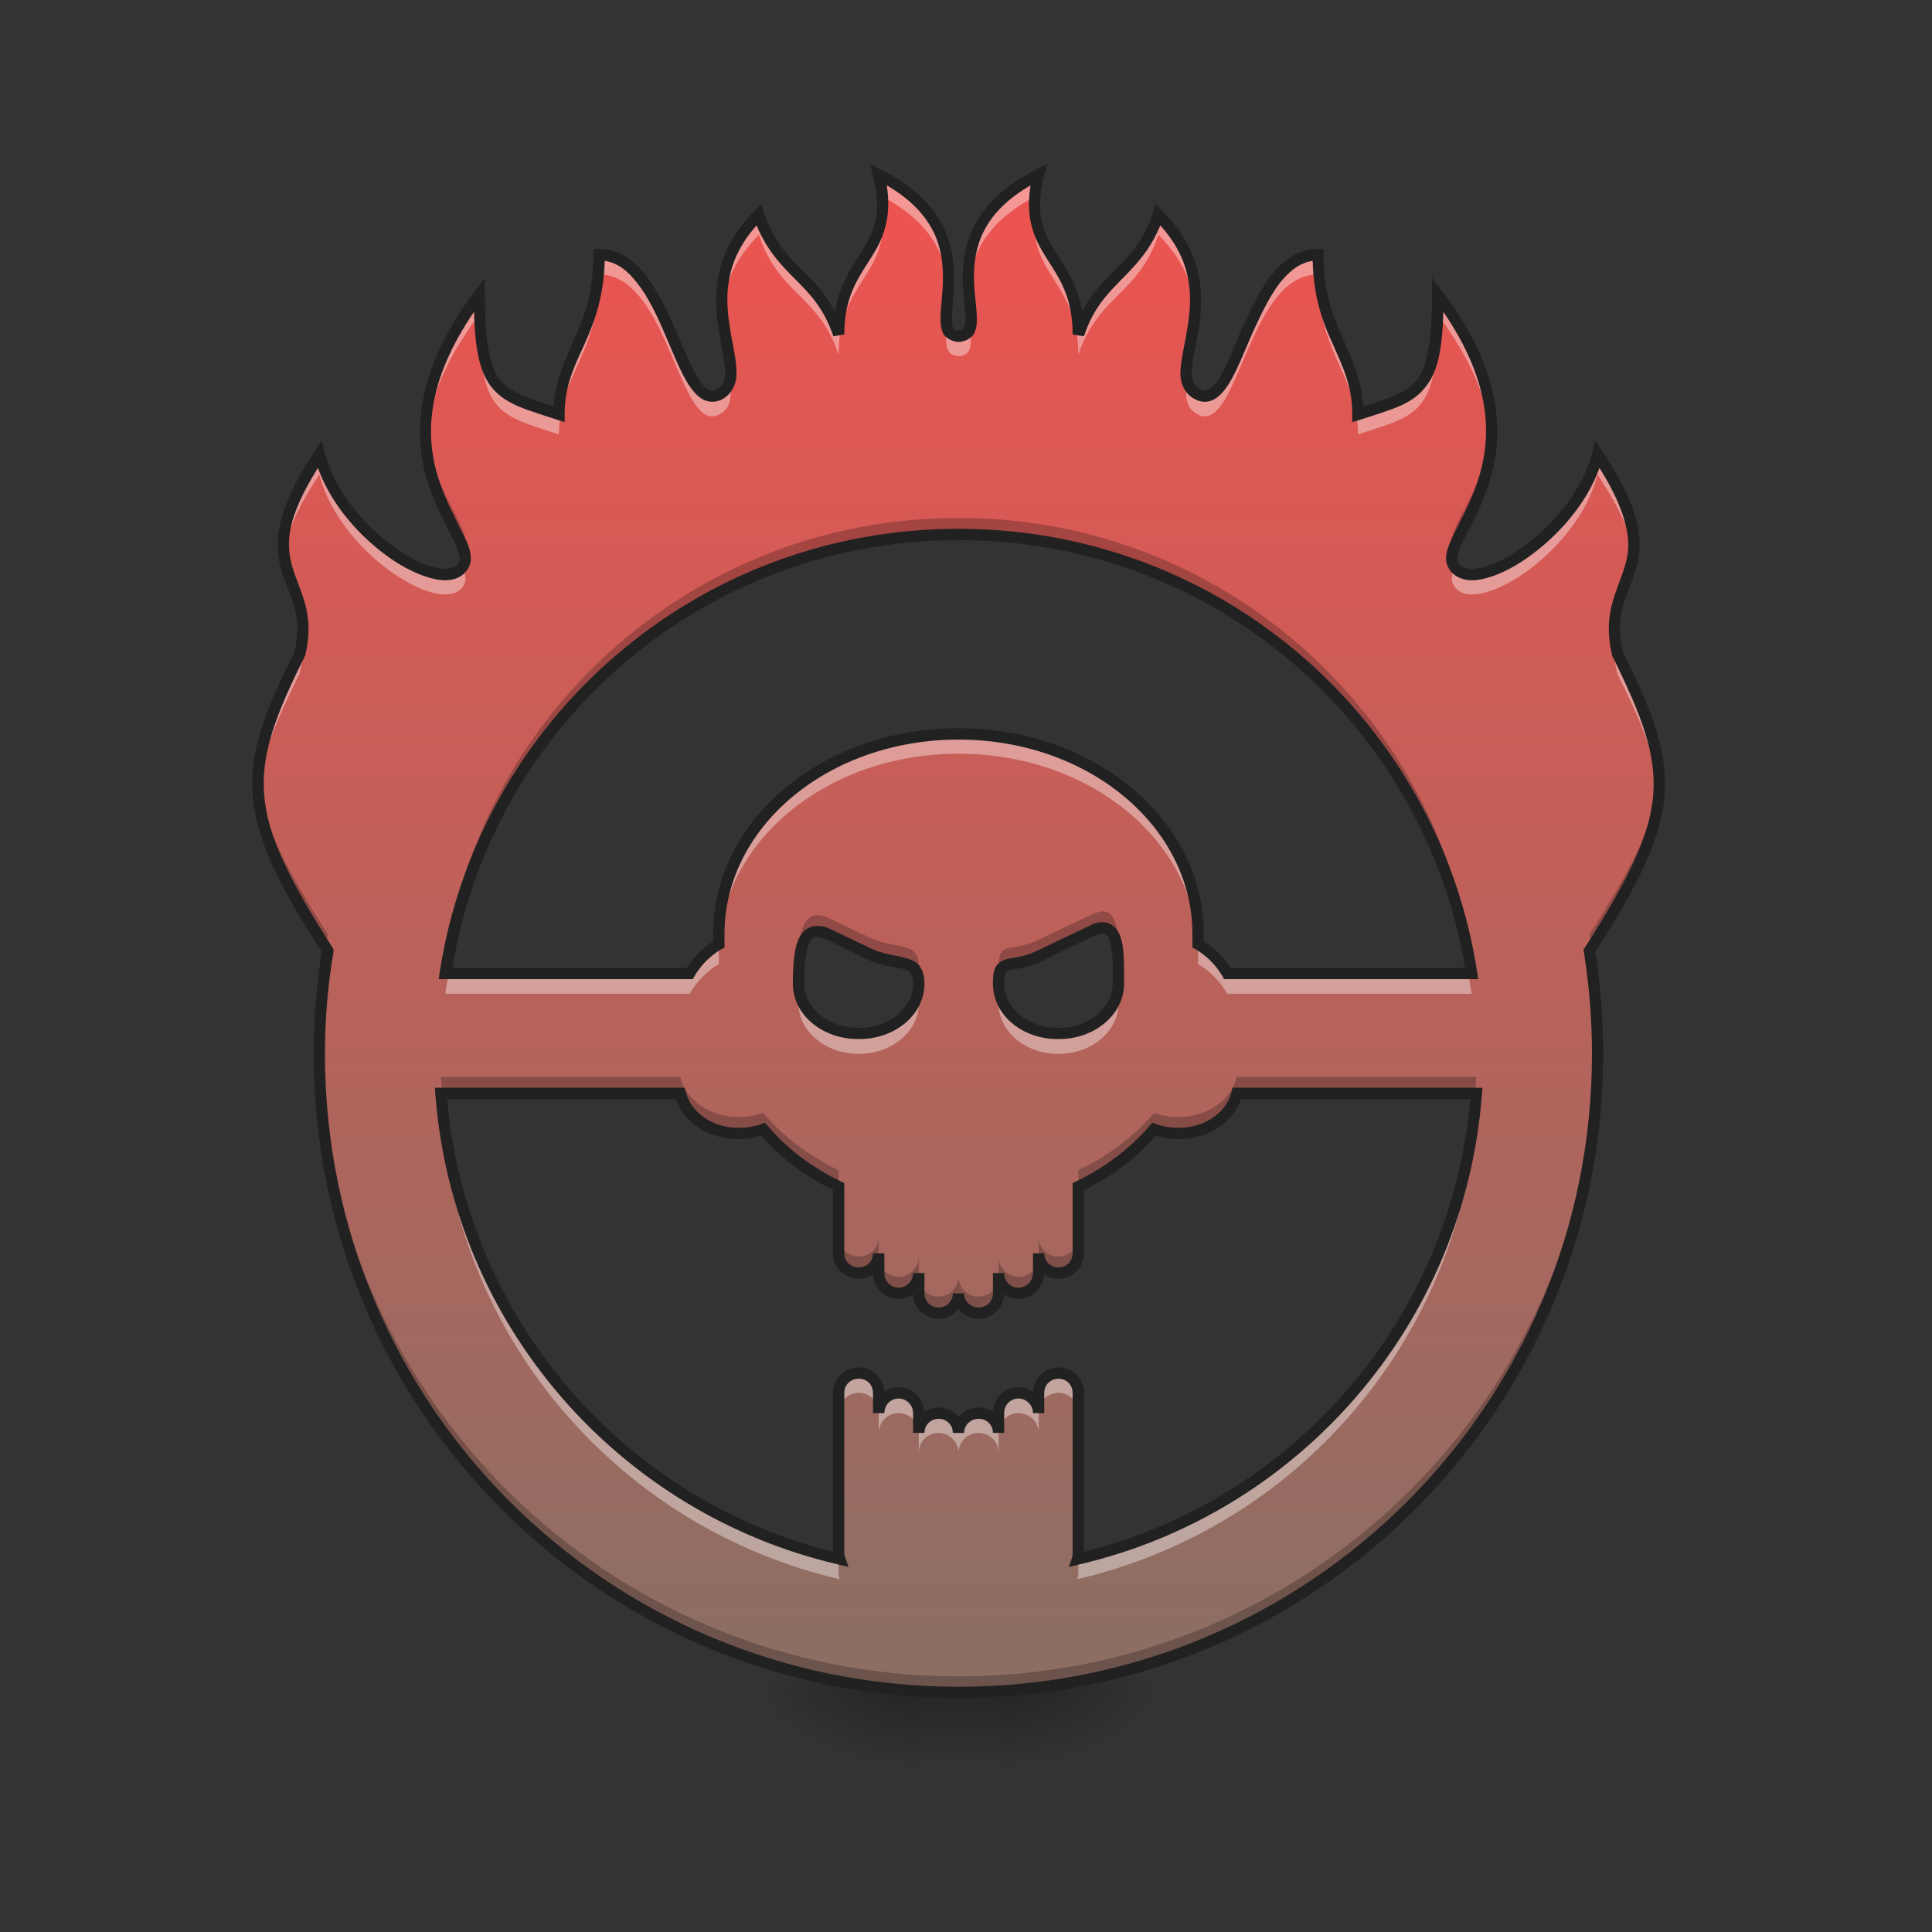 <?xml version="1.0" encoding="UTF-8"?>
<svg xmlns="http://www.w3.org/2000/svg" xmlns:xlink="http://www.w3.org/1999/xlink" width="16pt" height="16pt" viewBox="0 0 16 16" version="1.1">
<rect x="0" y="0" width="16" height="16" fill="#333333" stroke="none"/>
<defs>
<linearGradient id="linear0" gradientUnits="userSpaceOnUse" x1="254" y1="233.5" x2="254" y2="254.667" gradientTransform="matrix(0.003,0,0,0.031,7.304,6.719)">
<stop offset="0" style="stop-color:rgb(0%,0%,0%);stop-opacity:0.275;"/>
<stop offset="1" style="stop-color:rgb(0%,0%,0%);stop-opacity:0;"/>
</linearGradient>
<radialGradient id="radial0" gradientUnits="userSpaceOnUse" cx="450.909" cy="189.579" fx="450.909" fy="189.579" r="21.167" gradientTransform="matrix(0,-0.039,-0.07,-0,21.435,31.798)">
<stop offset="0" style="stop-color:rgb(0%,0%,0%);stop-opacity:0.314;"/>
<stop offset="0.222" style="stop-color:rgb(0%,0%,0%);stop-opacity:0.275;"/>
<stop offset="1" style="stop-color:rgb(0%,0%,0%);stop-opacity:0;"/>
</radialGradient>
<radialGradient id="radial1" gradientUnits="userSpaceOnUse" cx="450.909" cy="189.579" fx="450.909" fy="189.579" r="21.167" gradientTransform="matrix(-0,0.039,0.07,0,-5.558,-3.764)">
<stop offset="0" style="stop-color:rgb(0%,0%,0%);stop-opacity:0.314;"/>
<stop offset="0.222" style="stop-color:rgb(0%,0%,0%);stop-opacity:0.275;"/>
<stop offset="1" style="stop-color:rgb(0%,0%,0%);stop-opacity:0;"/>
</radialGradient>
<radialGradient id="radial2" gradientUnits="userSpaceOnUse" cx="450.909" cy="189.579" fx="450.909" fy="189.579" r="21.167" gradientTransform="matrix(-0,-0.039,0.07,-0,-5.558,31.798)">
<stop offset="0" style="stop-color:rgb(0%,0%,0%);stop-opacity:0.314;"/>
<stop offset="0.222" style="stop-color:rgb(0%,0%,0%);stop-opacity:0.275;"/>
<stop offset="1" style="stop-color:rgb(0%,0%,0%);stop-opacity:0;"/>
</radialGradient>
<radialGradient id="radial3" gradientUnits="userSpaceOnUse" cx="450.909" cy="189.579" fx="450.909" fy="189.579" r="21.167" gradientTransform="matrix(0,0.039,-0.07,0,21.435,-3.764)">
<stop offset="0" style="stop-color:rgb(0%,0%,0%);stop-opacity:0.314;"/>
<stop offset="0.222" style="stop-color:rgb(0%,0%,0%);stop-opacity:0.275;"/>
<stop offset="1" style="stop-color:rgb(0%,0%,0%);stop-opacity:0;"/>
</radialGradient>
<linearGradient id="linear1" gradientUnits="userSpaceOnUse" x1="960" y1="175.118" x2="960" y2="1695.118" gradientTransform="matrix(0.008,0,0,0.008,0,0)">
<stop offset="0" style="stop-color:rgb(93.725%,32.549%,31.373%);stop-opacity:1;"/>
<stop offset="1" style="stop-color:rgb(55.294%,43.137%,38.824%);stop-opacity:1;"/>
</linearGradient>
</defs>
<g id="surface1">
<path style=" stroke:none;fill-rule:nonzero;fill:url(#linear0);" d="M 7.609 13.852 L 8.27 13.852 L 8.27 14.68 L 7.609 14.68 Z M 7.609 13.852 "/>
<path style=" stroke:none;fill-rule:nonzero;fill:url(#radial0);" d="M 8.27 14.016 L 9.594 14.016 L 9.594 13.355 L 8.27 13.355 Z M 8.27 14.016 "/>
<path style=" stroke:none;fill-rule:nonzero;fill:url(#radial1);" d="M 7.609 14.016 L 6.285 14.016 L 6.285 14.68 L 7.609 14.68 Z M 7.609 14.016 "/>
<path style=" stroke:none;fill-rule:nonzero;fill:url(#radial2);" d="M 7.609 14.016 L 6.285 14.016 L 6.285 13.355 L 7.609 13.355 Z M 7.609 14.016 "/>
<path style=" stroke:none;fill-rule:nonzero;fill:url(#radial3);" d="M 8.27 14.016 L 9.594 14.016 L 9.594 14.68 L 8.27 14.68 Z M 8.27 14.016 "/>
<path style=" stroke:none;fill-rule:nonzero;fill:url(#linear1);" d="M 7.277 1.449 C 7.441 2.109 6.945 2.109 6.945 2.77 C 6.781 2.273 6.449 2.273 6.285 1.777 C 5.621 2.441 6.285 3.102 5.953 3.266 C 5.621 3.434 5.539 2.109 4.961 2.109 C 4.961 2.77 4.629 2.938 4.629 3.434 C 4.133 3.266 3.969 3.266 3.969 2.441 C 2.977 3.762 3.969 4.426 3.844 4.676 C 3.695 4.969 2.812 4.426 2.645 3.762 C 1.984 4.754 2.645 4.754 2.48 5.418 C 1.988 6.402 1.984 6.734 2.715 7.875 C 2.668 8.152 2.645 8.434 2.645 8.727 C 2.645 11.656 5.008 14.016 7.938 14.016 C 10.871 14.016 13.23 11.656 13.23 8.727 C 13.23 8.434 13.207 8.152 13.164 7.875 C 13.891 6.734 13.887 6.402 13.395 5.418 C 13.23 4.754 13.891 4.754 13.23 3.762 C 13.066 4.426 12.184 4.969 12.035 4.676 C 11.906 4.426 12.898 3.762 11.906 2.441 C 11.906 3.266 11.742 3.266 11.246 3.434 C 11.246 2.938 10.914 2.77 10.914 2.109 C 10.336 2.109 10.254 3.434 9.922 3.266 C 9.594 3.102 10.254 2.441 9.594 1.777 C 9.426 2.273 9.098 2.273 8.93 2.77 C 8.93 2.109 8.434 2.109 8.602 1.449 C 7.609 1.945 8.27 2.77 7.938 2.785 C 7.609 2.77 8.27 1.945 7.277 1.449 Z M 7.938 4.426 C 10.094 4.426 11.871 5.996 12.188 8.062 L 10.164 8.062 C 10.105 7.961 10.023 7.879 9.922 7.82 L 9.922 7.734 C 9.922 6.816 9.039 6.078 7.938 6.078 C 6.84 6.078 5.953 6.816 5.953 7.734 L 5.953 7.82 C 5.852 7.879 5.77 7.961 5.711 8.062 L 3.688 8.062 C 4.004 5.996 5.781 4.426 7.938 4.426 Z M 9.129 7.684 C 9.277 7.68 9.262 7.949 9.262 8.145 C 9.262 8.375 9.043 8.559 8.77 8.559 L 8.758 8.559 C 8.488 8.559 8.27 8.375 8.27 8.145 C 8.27 7.918 8.359 8.035 8.605 7.918 L 9.039 7.711 C 9.074 7.691 9.102 7.684 9.129 7.684 Z M 6.77 7.715 C 6.797 7.715 6.828 7.723 6.867 7.738 L 7.188 7.895 C 7.43 8.012 7.609 7.918 7.609 8.145 C 7.609 8.375 7.387 8.559 7.117 8.559 L 7.105 8.559 C 6.836 8.559 6.613 8.375 6.613 8.145 C 6.613 7.953 6.621 7.711 6.77 7.715 Z M 3.652 9.055 L 5.633 9.055 C 5.68 9.246 5.875 9.387 6.113 9.387 L 6.125 9.387 C 6.195 9.387 6.258 9.375 6.32 9.352 C 6.484 9.547 6.699 9.707 6.945 9.828 L 6.945 10.379 C 6.945 10.469 7.02 10.543 7.113 10.543 C 7.203 10.543 7.277 10.469 7.277 10.379 L 7.277 10.543 C 7.277 10.637 7.352 10.711 7.441 10.711 C 7.535 10.711 7.609 10.637 7.609 10.543 L 7.609 10.711 C 7.609 10.801 7.68 10.875 7.773 10.875 C 7.863 10.875 7.938 10.801 7.938 10.711 C 7.938 10.801 8.012 10.875 8.105 10.875 C 8.195 10.875 8.27 10.801 8.27 10.711 L 8.27 10.543 C 8.27 10.637 8.344 10.711 8.434 10.711 C 8.527 10.711 8.602 10.637 8.602 10.543 L 8.602 10.379 C 8.602 10.469 8.672 10.543 8.766 10.543 C 8.855 10.543 8.93 10.469 8.93 10.379 L 8.93 9.828 C 9.18 9.707 9.391 9.547 9.559 9.352 C 9.617 9.375 9.684 9.387 9.754 9.387 L 9.762 9.387 C 10 9.387 10.199 9.246 10.242 9.055 L 12.227 9.055 C 12.082 10.949 10.723 12.496 8.922 12.914 C 8.926 12.895 8.93 12.879 8.93 12.859 L 8.93 11.535 C 8.93 11.445 8.855 11.371 8.766 11.371 C 8.672 11.371 8.602 11.445 8.602 11.535 L 8.602 11.703 C 8.602 11.609 8.527 11.535 8.434 11.535 C 8.344 11.535 8.27 11.609 8.27 11.703 L 8.27 11.867 C 8.27 11.777 8.195 11.703 8.105 11.703 C 8.012 11.703 7.938 11.777 7.938 11.867 C 7.938 11.777 7.863 11.703 7.773 11.703 C 7.68 11.703 7.609 11.777 7.609 11.867 L 7.609 11.703 C 7.609 11.609 7.535 11.535 7.441 11.535 C 7.352 11.535 7.277 11.609 7.277 11.703 L 7.277 11.535 C 7.277 11.445 7.203 11.371 7.113 11.371 C 7.02 11.371 6.945 11.445 6.945 11.535 L 6.945 12.859 C 6.945 12.879 6.949 12.895 6.953 12.914 C 5.152 12.496 3.793 10.949 3.652 9.055 Z M 3.652 9.055 "/>
<path style=" stroke:none;fill-rule:nonzero;fill:rgb(100%,100%,100%);fill-opacity:0.392;" d="M 7.277 1.449 C 7.293 1.516 7.305 1.574 7.309 1.629 C 7.73 1.852 7.836 2.137 7.852 2.383 C 7.867 2.102 7.828 1.723 7.277 1.449 Z M 8.602 1.449 C 8.051 1.723 8.008 2.102 8.023 2.383 C 8.039 2.137 8.145 1.852 8.57 1.629 C 8.574 1.574 8.582 1.516 8.602 1.449 Z M 7.305 1.773 C 7.266 2.137 6.945 2.242 6.945 2.77 C 6.781 2.273 6.449 2.273 6.285 1.777 C 6.008 2.055 5.961 2.332 5.98 2.57 C 5.996 2.375 6.07 2.16 6.285 1.945 C 6.449 2.441 6.781 2.441 6.945 2.938 C 6.945 2.332 7.359 2.281 7.305 1.773 Z M 8.57 1.773 C 8.52 2.281 8.93 2.332 8.93 2.938 C 9.098 2.441 9.426 2.441 9.594 1.945 C 9.809 2.16 9.883 2.375 9.898 2.57 C 9.914 2.332 9.867 2.055 9.594 1.777 C 9.426 2.273 9.098 2.273 8.93 2.77 C 8.93 2.242 8.613 2.137 8.57 1.773 Z M 4.961 2.109 C 4.961 2.77 4.629 2.938 4.629 3.434 C 4.133 3.266 3.969 3.266 3.969 2.441 C 3.602 2.934 3.504 3.332 3.527 3.656 C 3.543 3.363 3.66 3.016 3.969 2.605 C 3.969 3.434 4.133 3.434 4.629 3.598 C 4.629 3.102 4.961 2.938 4.961 2.273 C 5.539 2.273 5.621 3.598 5.953 3.434 C 6.055 3.383 6.062 3.285 6.043 3.156 C 6.031 3.203 6.004 3.242 5.953 3.266 C 5.621 3.434 5.539 2.109 4.961 2.109 Z M 10.914 2.109 C 10.336 2.109 10.254 3.434 9.922 3.266 C 9.871 3.242 9.844 3.203 9.832 3.156 C 9.812 3.285 9.82 3.383 9.922 3.434 C 10.254 3.598 10.336 2.273 10.914 2.273 C 10.914 2.938 11.246 3.102 11.246 3.598 C 11.742 3.434 11.906 3.434 11.906 2.605 C 12.215 3.016 12.332 3.363 12.352 3.656 C 12.371 3.332 12.277 2.934 11.906 2.441 C 11.906 3.266 11.742 3.266 11.246 3.434 C 11.246 2.938 10.914 2.77 10.914 2.109 Z M 7.84 2.703 C 7.828 2.848 7.828 2.945 7.938 2.949 C 8.051 2.945 8.047 2.848 8.035 2.703 C 8.023 2.754 8 2.781 7.938 2.785 C 7.879 2.781 7.852 2.754 7.84 2.703 Z M 2.645 3.762 C 2.379 4.168 2.328 4.406 2.352 4.59 C 2.371 4.43 2.449 4.223 2.645 3.93 C 2.812 4.59 3.695 5.137 3.844 4.84 C 3.863 4.801 3.855 4.754 3.832 4.691 C 3.656 4.945 2.809 4.41 2.645 3.762 Z M 13.23 3.762 C 13.07 4.41 12.219 4.945 12.043 4.691 C 12.023 4.754 12.016 4.801 12.035 4.84 C 12.184 5.137 13.066 4.59 13.23 3.93 C 13.426 4.223 13.508 4.43 13.527 4.59 C 13.551 4.406 13.5 4.168 13.23 3.762 Z M 2.504 5.293 C 2.5 5.332 2.492 5.371 2.48 5.418 C 2.238 5.902 2.113 6.23 2.137 6.57 C 2.156 6.285 2.277 5.988 2.48 5.582 C 2.508 5.469 2.512 5.375 2.504 5.293 Z M 13.371 5.293 C 13.363 5.375 13.367 5.469 13.395 5.582 C 13.598 5.988 13.719 6.285 13.738 6.57 C 13.762 6.23 13.637 5.902 13.395 5.418 C 13.383 5.371 13.379 5.332 13.371 5.293 Z M 7.938 6.078 C 6.84 6.078 5.953 6.816 5.953 7.734 L 5.953 7.82 C 5.852 7.879 5.77 7.961 5.711 8.062 L 3.719 8.062 C 3.707 8.117 3.695 8.172 3.688 8.23 L 5.711 8.23 C 5.77 8.129 5.852 8.043 5.953 7.984 L 5.953 7.898 C 5.953 6.98 6.84 6.242 7.938 6.242 C 9.039 6.242 9.922 6.98 9.922 7.898 L 9.922 7.984 C 10.023 8.043 10.105 8.129 10.164 8.23 L 12.188 8.23 C 12.18 8.172 12.168 8.117 12.16 8.062 L 10.164 8.062 C 10.105 7.961 10.023 7.879 9.922 7.82 L 9.922 7.734 C 9.922 6.816 9.039 6.078 7.938 6.078 Z M 2.695 8.008 C 2.664 8.242 2.645 8.48 2.645 8.727 C 2.645 8.754 2.645 8.781 2.648 8.809 C 2.652 8.547 2.672 8.289 2.715 8.039 C 2.707 8.027 2.699 8.02 2.695 8.008 Z M 13.184 8.008 C 13.176 8.02 13.168 8.027 13.164 8.039 C 13.203 8.289 13.227 8.547 13.23 8.809 C 13.23 8.781 13.23 8.754 13.23 8.727 C 13.23 8.48 13.215 8.242 13.184 8.008 Z M 9.262 8.141 C 9.262 8.141 9.262 8.145 9.262 8.145 C 9.262 8.375 9.043 8.559 8.77 8.559 L 8.758 8.559 C 8.52 8.559 8.32 8.414 8.277 8.223 C 8.273 8.242 8.27 8.273 8.27 8.312 C 8.27 8.539 8.488 8.727 8.758 8.727 L 8.77 8.727 C 9.043 8.727 9.262 8.539 9.262 8.312 C 9.262 8.258 9.262 8.199 9.262 8.141 Z M 6.617 8.184 C 6.617 8.227 6.613 8.27 6.613 8.312 C 6.613 8.539 6.836 8.727 7.105 8.727 L 7.117 8.727 C 7.387 8.727 7.609 8.539 7.609 8.312 C 7.609 8.277 7.605 8.254 7.598 8.23 C 7.551 8.418 7.355 8.559 7.117 8.559 L 7.105 8.559 C 6.848 8.559 6.641 8.395 6.617 8.184 Z M 3.652 9.223 C 3.793 11.117 5.152 12.66 6.953 13.078 C 6.949 13.062 6.945 13.043 6.945 13.023 L 6.945 12.91 C 5.203 12.5 3.875 11.035 3.668 9.223 Z M 12.211 9.223 C 12.004 11.035 10.676 12.5 8.93 12.91 L 8.93 13.023 C 8.93 13.043 8.926 13.062 8.922 13.078 C 10.723 12.66 12.082 11.117 12.227 9.223 Z M 7.113 11.371 C 7.02 11.371 6.945 11.445 6.945 11.535 L 6.945 11.703 C 6.945 11.609 7.02 11.535 7.113 11.535 C 7.203 11.535 7.277 11.609 7.277 11.703 L 7.277 11.535 C 7.277 11.445 7.203 11.371 7.113 11.371 Z M 7.277 11.703 L 7.277 11.867 C 7.277 11.777 7.352 11.703 7.441 11.703 C 7.535 11.703 7.609 11.777 7.609 11.867 L 7.609 11.703 C 7.609 11.609 7.535 11.535 7.441 11.535 C 7.352 11.535 7.277 11.609 7.277 11.703 Z M 7.609 11.867 L 7.609 12.031 C 7.609 11.941 7.68 11.867 7.773 11.867 C 7.863 11.867 7.938 11.941 7.938 12.031 C 7.938 11.941 8.012 11.867 8.105 11.867 C 8.195 11.867 8.27 11.941 8.27 12.031 L 8.27 11.867 C 8.27 11.773 8.195 11.703 8.105 11.703 C 8.012 11.703 7.938 11.773 7.938 11.867 C 7.938 11.773 7.863 11.703 7.773 11.703 C 7.68 11.703 7.609 11.773 7.609 11.867 Z M 8.27 11.867 C 8.27 11.777 8.344 11.703 8.434 11.703 C 8.527 11.703 8.602 11.777 8.602 11.867 L 8.602 11.703 C 8.602 11.609 8.527 11.535 8.434 11.535 C 8.344 11.535 8.27 11.609 8.27 11.703 Z M 8.602 11.703 C 8.602 11.609 8.672 11.535 8.766 11.535 C 8.855 11.535 8.93 11.609 8.93 11.703 L 8.93 11.535 C 8.93 11.445 8.855 11.371 8.766 11.371 C 8.672 11.371 8.602 11.445 8.602 11.535 Z M 8.602 11.703 "/>
<path style=" stroke:none;fill-rule:nonzero;fill:rgb(0%,0%,0%);fill-opacity:0.235;" d="M 7.277 1.449 C 7.293 1.512 7.305 1.57 7.309 1.625 C 7.312 1.578 7.312 1.523 7.305 1.461 C 7.297 1.457 7.285 1.453 7.277 1.449 Z M 8.602 1.449 C 8.59 1.453 8.582 1.457 8.57 1.461 C 8.566 1.523 8.566 1.578 8.57 1.625 C 8.574 1.57 8.582 1.512 8.602 1.449 Z M 7.855 2.23 C 7.848 2.367 7.828 2.484 7.84 2.559 C 7.848 2.469 7.859 2.355 7.855 2.23 Z M 8.023 2.23 C 8.016 2.355 8.031 2.469 8.039 2.559 C 8.051 2.484 8.027 2.367 8.023 2.23 Z M 5.977 2.422 C 5.965 2.648 6.027 2.852 6.047 3.008 C 6.074 2.875 5.992 2.664 5.977 2.422 Z M 9.898 2.422 C 9.883 2.664 9.801 2.875 9.828 3.008 C 9.848 2.852 9.914 2.648 9.898 2.422 Z M 3.523 3.504 C 3.5 4.012 3.77 4.344 3.84 4.547 C 3.84 4.543 3.84 4.543 3.844 4.539 C 3.922 4.379 3.555 4.059 3.523 3.504 Z M 12.352 3.504 C 12.324 4.059 11.953 4.379 12.035 4.539 C 12.035 4.543 12.035 4.543 12.039 4.547 C 12.105 4.344 12.379 4.012 12.352 3.504 Z M 7.938 4.289 C 5.781 4.289 4.004 5.863 3.688 7.926 L 3.711 7.926 C 4.082 5.93 5.828 4.426 7.938 4.426 C 10.047 4.426 11.793 5.93 12.164 7.926 L 12.188 7.926 C 11.871 5.863 10.094 4.289 7.938 4.289 Z M 2.348 4.441 C 2.32 4.73 2.48 4.879 2.504 5.141 C 2.531 4.84 2.375 4.688 2.348 4.441 Z M 13.527 4.441 C 13.5 4.688 13.344 4.84 13.371 5.141 C 13.395 4.879 13.555 4.73 13.527 4.441 Z M 2.137 6.422 C 2.113 6.82 2.285 7.203 2.695 7.848 C 2.703 7.812 2.707 7.773 2.715 7.738 C 2.34 7.152 2.156 6.781 2.137 6.422 Z M 13.738 6.422 C 13.719 6.781 13.539 7.152 13.164 7.738 C 13.168 7.773 13.176 7.812 13.18 7.848 C 13.59 7.203 13.762 6.82 13.738 6.422 Z M 9.129 7.547 C 9.102 7.551 9.074 7.559 9.039 7.574 L 8.605 7.781 C 8.359 7.898 8.27 7.781 8.27 8.012 C 8.27 8.031 8.27 8.051 8.273 8.07 C 8.297 7.945 8.395 8.02 8.605 7.918 L 9.039 7.711 C 9.074 7.691 9.102 7.684 9.129 7.684 C 9.238 7.684 9.258 7.828 9.262 7.98 C 9.262 7.789 9.273 7.547 9.129 7.547 Z M 6.77 7.578 C 6.621 7.578 6.613 7.816 6.613 8.012 C 6.613 8.02 6.617 8.031 6.617 8.039 C 6.621 7.875 6.648 7.711 6.77 7.715 C 6.797 7.715 6.828 7.723 6.867 7.738 L 7.188 7.895 C 7.402 8 7.566 7.938 7.602 8.078 C 7.605 8.059 7.609 8.035 7.609 8.012 C 7.609 7.781 7.43 7.875 7.188 7.758 L 6.867 7.605 C 6.828 7.586 6.797 7.578 6.77 7.578 Z M 2.648 8.66 C 2.645 8.68 2.645 8.703 2.645 8.727 C 2.645 11.656 5.008 14.016 7.938 14.016 C 10.871 14.016 13.23 11.656 13.23 8.727 C 13.23 8.703 13.23 8.68 13.23 8.66 C 13.191 11.559 10.848 13.883 7.938 13.883 C 5.031 13.883 2.684 11.559 2.648 8.66 Z M 3.652 8.918 C 3.652 8.965 3.66 9.012 3.664 9.055 L 5.633 9.055 C 5.68 9.246 5.875 9.387 6.113 9.387 L 6.125 9.387 C 6.195 9.387 6.258 9.375 6.32 9.352 C 6.484 9.547 6.699 9.707 6.945 9.828 L 6.945 9.691 C 6.699 9.574 6.484 9.41 6.32 9.215 C 6.258 9.238 6.195 9.25 6.125 9.25 L 6.113 9.25 C 5.875 9.25 5.68 9.109 5.633 8.918 Z M 10.242 8.918 C 10.199 9.109 10 9.25 9.762 9.25 L 9.754 9.25 C 9.684 9.25 9.617 9.238 9.559 9.215 C 9.391 9.41 9.18 9.574 8.93 9.691 L 8.93 9.828 C 9.18 9.707 9.391 9.547 9.559 9.352 C 9.617 9.375 9.684 9.387 9.754 9.387 L 9.762 9.387 C 10 9.387 10.199 9.246 10.242 9.055 L 12.215 9.055 C 12.219 9.012 12.223 8.965 12.227 8.918 Z M 6.945 10.242 L 6.945 10.379 C 6.945 10.469 7.02 10.543 7.113 10.543 C 7.203 10.543 7.277 10.469 7.277 10.379 L 7.277 10.242 C 7.277 10.336 7.203 10.406 7.113 10.406 C 7.02 10.406 6.945 10.336 6.945 10.242 Z M 8.602 10.242 L 8.602 10.379 C 8.602 10.469 8.672 10.543 8.766 10.543 C 8.855 10.543 8.93 10.469 8.93 10.379 L 8.93 10.242 C 8.93 10.336 8.855 10.406 8.766 10.406 C 8.672 10.406 8.602 10.336 8.602 10.242 Z M 7.277 10.406 L 7.277 10.543 C 7.277 10.637 7.352 10.711 7.441 10.711 C 7.535 10.711 7.609 10.637 7.609 10.543 L 7.609 10.406 C 7.609 10.5 7.535 10.574 7.441 10.574 C 7.352 10.574 7.277 10.5 7.277 10.406 Z M 8.27 10.406 L 8.27 10.543 C 8.27 10.637 8.344 10.711 8.434 10.711 C 8.527 10.711 8.602 10.637 8.602 10.543 L 8.602 10.406 C 8.602 10.5 8.527 10.574 8.434 10.574 C 8.344 10.574 8.27 10.5 8.27 10.406 Z M 7.609 10.574 L 7.609 10.711 C 7.609 10.801 7.68 10.875 7.773 10.875 C 7.863 10.875 7.938 10.801 7.938 10.711 C 7.938 10.801 8.012 10.875 8.105 10.875 C 8.195 10.875 8.27 10.801 8.27 10.711 L 8.27 10.574 C 8.27 10.664 8.195 10.738 8.105 10.738 C 8.012 10.738 7.938 10.664 7.938 10.574 C 7.938 10.664 7.863 10.738 7.773 10.738 C 7.68 10.738 7.609 10.664 7.609 10.574 Z M 6.945 12.723 L 6.945 12.773 C 6.949 12.773 6.953 12.777 6.953 12.777 C 6.949 12.762 6.945 12.742 6.945 12.723 Z M 8.93 12.723 C 8.93 12.742 8.926 12.762 8.922 12.777 C 8.926 12.777 8.926 12.773 8.93 12.773 Z M 8.93 12.723 "/>
<path style=" stroke:none;fill-rule:nonzero;fill:rgb(12.941%,12.941%,12.941%);fill-opacity:1;" d="M 7.207 1.359 L 7.23 1.461 C 7.312 1.781 7.234 1.922 7.133 2.086 C 7.055 2.215 6.953 2.355 6.914 2.582 C 6.836 2.43 6.742 2.332 6.648 2.242 C 6.523 2.117 6.41 2.004 6.328 1.766 L 6.305 1.691 L 6.25 1.746 C 5.91 2.086 5.906 2.441 5.949 2.715 C 5.969 2.852 6 2.973 6.004 3.059 C 6.008 3.105 6.004 3.141 5.992 3.164 C 5.98 3.191 5.965 3.207 5.934 3.227 C 5.902 3.238 5.887 3.238 5.863 3.223 C 5.84 3.211 5.809 3.18 5.781 3.133 C 5.723 3.035 5.66 2.887 5.594 2.73 C 5.527 2.574 5.449 2.414 5.352 2.285 C 5.254 2.156 5.125 2.062 4.961 2.062 L 4.914 2.062 L 4.914 2.109 C 4.914 2.434 4.836 2.629 4.754 2.812 C 4.68 2.984 4.598 3.145 4.586 3.367 C 4.375 3.297 4.234 3.254 4.148 3.156 C 4.059 3.047 4.016 2.852 4.016 2.441 L 4.016 2.301 L 3.93 2.414 C 3.43 3.082 3.426 3.602 3.535 3.973 C 3.594 4.16 3.676 4.312 3.734 4.43 C 3.766 4.484 3.785 4.535 3.797 4.574 C 3.809 4.613 3.809 4.637 3.801 4.656 C 3.789 4.68 3.77 4.695 3.742 4.703 C 3.711 4.711 3.672 4.715 3.625 4.703 C 3.527 4.688 3.402 4.629 3.277 4.539 C 3.023 4.363 2.77 4.066 2.691 3.754 L 2.664 3.648 L 2.605 3.738 C 2.441 3.988 2.355 4.18 2.32 4.336 C 2.285 4.496 2.301 4.621 2.332 4.727 C 2.398 4.945 2.512 5.09 2.438 5.402 C 2.191 5.895 2.062 6.23 2.094 6.594 C 2.121 6.949 2.305 7.324 2.664 7.883 C 2.621 8.156 2.598 8.438 2.598 8.727 C 2.598 11.684 4.98 14.062 7.938 14.062 C 10.895 14.062 13.277 11.684 13.277 8.727 C 13.277 8.438 13.254 8.156 13.211 7.883 C 13.57 7.324 13.754 6.949 13.785 6.594 C 13.812 6.23 13.688 5.895 13.441 5.402 C 13.363 5.09 13.48 4.945 13.543 4.727 C 13.578 4.621 13.594 4.496 13.559 4.336 C 13.523 4.18 13.438 3.988 13.27 3.738 L 13.211 3.648 L 13.184 3.754 C 13.105 4.066 12.852 4.363 12.598 4.539 C 12.473 4.629 12.348 4.688 12.254 4.703 C 12.203 4.715 12.164 4.711 12.137 4.703 C 12.105 4.695 12.09 4.68 12.074 4.656 C 12.066 4.637 12.066 4.613 12.078 4.574 C 12.09 4.535 12.113 4.484 12.141 4.43 C 12.203 4.312 12.285 4.16 12.34 3.973 C 12.453 3.602 12.449 3.082 11.945 2.414 L 11.859 2.301 L 11.859 2.441 C 11.859 2.852 11.816 3.047 11.727 3.156 C 11.645 3.254 11.504 3.297 11.289 3.367 C 11.277 3.145 11.199 2.984 11.125 2.812 C 11.043 2.629 10.961 2.434 10.961 2.109 L 10.961 2.062 L 10.914 2.062 C 10.754 2.062 10.625 2.156 10.523 2.285 C 10.426 2.414 10.352 2.574 10.281 2.73 C 10.215 2.887 10.156 3.035 10.098 3.133 C 10.066 3.18 10.039 3.211 10.012 3.223 C 9.988 3.238 9.973 3.238 9.945 3.227 C 9.91 3.207 9.895 3.191 9.883 3.164 C 9.875 3.141 9.867 3.105 9.871 3.059 C 9.875 2.973 9.906 2.852 9.93 2.715 C 9.969 2.441 9.969 2.086 9.625 1.746 L 9.57 1.691 L 9.547 1.766 C 9.469 2.004 9.352 2.117 9.227 2.242 C 9.137 2.332 9.039 2.43 8.961 2.582 C 8.922 2.355 8.824 2.215 8.742 2.086 C 8.641 1.922 8.566 1.781 8.645 1.461 L 8.672 1.359 L 8.578 1.406 C 8.07 1.66 7.973 2.016 7.973 2.297 C 7.973 2.438 7.996 2.559 7.996 2.641 C 7.996 2.68 7.988 2.707 7.98 2.719 C 7.973 2.73 7.969 2.734 7.938 2.738 C 7.91 2.734 7.902 2.73 7.895 2.719 C 7.887 2.707 7.883 2.68 7.883 2.641 C 7.883 2.559 7.902 2.438 7.902 2.297 C 7.902 2.016 7.809 1.66 7.297 1.406 Z M 7.344 1.535 C 7.746 1.77 7.809 2.055 7.809 2.297 C 7.809 2.426 7.789 2.547 7.789 2.641 C 7.789 2.688 7.793 2.73 7.816 2.77 C 7.84 2.805 7.887 2.828 7.938 2.832 L 7.941 2.832 C 7.992 2.828 8.039 2.805 8.062 2.77 C 8.086 2.73 8.09 2.688 8.09 2.641 C 8.09 2.547 8.066 2.426 8.066 2.297 C 8.066 2.055 8.129 1.77 8.535 1.535 C 8.488 1.816 8.57 1.984 8.664 2.133 C 8.77 2.301 8.883 2.453 8.883 2.77 L 8.977 2.785 C 9.055 2.547 9.172 2.434 9.293 2.309 C 9.406 2.195 9.523 2.074 9.609 1.867 C 9.879 2.164 9.875 2.453 9.836 2.703 C 9.816 2.832 9.785 2.953 9.777 3.055 C 9.773 3.105 9.777 3.156 9.797 3.199 C 9.816 3.246 9.852 3.285 9.902 3.309 C 9.953 3.336 10.016 3.332 10.059 3.305 C 10.105 3.277 10.141 3.234 10.176 3.18 C 10.242 3.074 10.301 2.922 10.367 2.77 C 10.438 2.613 10.512 2.457 10.598 2.344 C 10.68 2.242 10.766 2.176 10.871 2.16 C 10.879 2.469 10.957 2.676 11.039 2.852 C 11.121 3.039 11.199 3.195 11.199 3.434 L 11.199 3.496 L 11.262 3.477 C 11.508 3.395 11.684 3.355 11.797 3.215 C 11.902 3.094 11.945 2.91 11.953 2.582 C 12.359 3.176 12.348 3.617 12.25 3.945 C 12.199 4.121 12.117 4.266 12.059 4.387 C 12.027 4.445 12.004 4.5 11.988 4.547 C 11.973 4.598 11.969 4.652 11.992 4.695 C 12.016 4.746 12.059 4.777 12.109 4.793 C 12.156 4.809 12.211 4.809 12.27 4.797 C 12.387 4.773 12.52 4.711 12.652 4.617 C 12.895 4.445 13.137 4.18 13.246 3.875 C 13.371 4.074 13.438 4.234 13.465 4.359 C 13.5 4.5 13.484 4.602 13.453 4.699 C 13.395 4.898 13.266 5.082 13.352 5.43 L 13.352 5.434 L 13.355 5.438 C 13.598 5.93 13.719 6.25 13.691 6.586 C 13.664 6.918 13.488 7.281 13.125 7.848 L 13.113 7.863 L 13.117 7.883 C 13.16 8.156 13.184 8.438 13.184 8.727 C 13.184 11.633 10.844 13.969 7.938 13.969 C 5.031 13.969 2.691 11.633 2.691 8.727 C 2.691 8.438 2.715 8.156 2.762 7.883 L 2.762 7.863 L 2.754 7.848 C 2.391 7.281 2.215 6.918 2.188 6.586 C 2.16 6.25 2.277 5.93 2.523 5.438 L 2.523 5.434 L 2.527 5.43 C 2.613 5.082 2.48 4.898 2.422 4.699 C 2.395 4.602 2.379 4.5 2.41 4.359 C 2.438 4.234 2.508 4.074 2.633 3.875 C 2.742 4.18 2.98 4.445 3.223 4.617 C 3.355 4.711 3.492 4.773 3.605 4.797 C 3.664 4.809 3.719 4.809 3.77 4.793 C 3.816 4.777 3.859 4.746 3.883 4.695 C 3.906 4.652 3.902 4.598 3.887 4.547 C 3.875 4.5 3.848 4.445 3.816 4.387 C 3.758 4.266 3.68 4.121 3.625 3.945 C 3.527 3.617 3.52 3.176 3.926 2.582 C 3.934 2.91 3.977 3.094 4.078 3.215 C 4.195 3.355 4.371 3.395 4.617 3.477 L 4.676 3.496 L 4.676 3.434 C 4.676 3.195 4.754 3.039 4.84 2.852 C 4.918 2.676 5 2.469 5.008 2.16 C 5.113 2.176 5.199 2.242 5.277 2.344 C 5.367 2.457 5.441 2.613 5.508 2.77 C 5.574 2.922 5.633 3.074 5.699 3.18 C 5.734 3.234 5.77 3.277 5.816 3.305 C 5.863 3.332 5.922 3.336 5.977 3.309 C 6.023 3.285 6.059 3.246 6.078 3.199 C 6.098 3.156 6.102 3.105 6.098 3.055 C 6.094 2.953 6.062 2.832 6.043 2.703 C 6.004 2.453 6 2.164 6.266 1.867 C 6.352 2.074 6.469 2.195 6.582 2.309 C 6.707 2.434 6.82 2.547 6.902 2.785 L 6.992 2.77 C 6.992 2.453 7.109 2.301 7.215 2.133 C 7.309 1.984 7.387 1.816 7.344 1.535 Z M 7.938 4.379 C 5.758 4.379 3.961 5.969 3.641 8.055 L 3.633 8.109 L 5.738 8.109 L 5.75 8.086 C 5.805 7.992 5.883 7.914 5.977 7.859 L 6 7.848 L 6 7.734 C 6 6.848 6.859 6.125 7.938 6.125 C 9.016 6.125 9.875 6.848 9.875 7.734 L 9.875 7.848 L 9.898 7.859 C 9.992 7.914 10.07 7.992 10.125 8.086 L 10.137 8.109 L 12.242 8.109 L 12.234 8.055 C 11.914 5.969 10.117 4.379 7.938 4.379 Z M 7.938 4.473 C 10.055 4.473 11.797 6 12.133 8.016 L 10.191 8.016 C 10.133 7.926 10.059 7.852 9.969 7.797 L 9.969 7.734 C 9.969 6.785 9.059 6.031 7.938 6.031 C 6.816 6.031 5.906 6.785 5.906 7.734 L 5.906 7.797 C 5.816 7.852 5.742 7.926 5.688 8.016 L 3.746 8.016 C 4.078 6 5.824 4.473 7.938 4.473 Z M 9.129 7.637 C 9.094 7.637 9.059 7.648 9.02 7.668 L 8.586 7.875 C 8.469 7.93 8.398 7.926 8.332 7.945 C 8.301 7.953 8.266 7.973 8.246 8.008 C 8.227 8.043 8.223 8.086 8.223 8.145 C 8.223 8.406 8.465 8.605 8.758 8.605 L 8.77 8.605 C 9.062 8.605 9.309 8.406 9.309 8.145 C 9.309 8.051 9.312 7.93 9.297 7.832 C 9.289 7.785 9.277 7.738 9.25 7.699 C 9.223 7.664 9.18 7.637 9.129 7.637 Z M 6.77 7.668 C 6.719 7.668 6.676 7.688 6.648 7.723 C 6.617 7.758 6.602 7.801 6.59 7.848 C 6.57 7.938 6.566 8.051 6.566 8.145 C 6.566 8.406 6.812 8.605 7.105 8.605 L 7.117 8.605 C 7.41 8.605 7.656 8.406 7.656 8.145 C 7.656 8.082 7.641 8.035 7.613 7.996 C 7.582 7.961 7.543 7.945 7.5 7.934 C 7.418 7.91 7.32 7.906 7.207 7.852 L 6.887 7.699 C 6.844 7.676 6.805 7.668 6.77 7.668 Z M 9.129 7.73 C 9.152 7.73 9.16 7.738 9.176 7.754 C 9.188 7.773 9.199 7.805 9.203 7.848 C 9.219 7.93 9.215 8.047 9.215 8.145 C 9.215 8.344 9.02 8.512 8.77 8.512 L 8.758 8.512 C 8.508 8.512 8.316 8.344 8.316 8.145 C 8.316 8.094 8.324 8.062 8.328 8.051 C 8.336 8.043 8.336 8.039 8.355 8.035 C 8.398 8.023 8.496 8.023 8.625 7.961 L 9.059 7.75 C 9.09 7.738 9.113 7.73 9.129 7.73 Z M 6.77 7.762 C 6.789 7.762 6.812 7.766 6.848 7.781 L 7.164 7.938 C 7.297 8 7.41 8.008 7.477 8.023 C 7.512 8.031 7.527 8.043 7.539 8.055 C 7.551 8.07 7.562 8.094 7.562 8.145 C 7.562 8.344 7.367 8.512 7.117 8.512 L 7.105 8.512 C 6.855 8.512 6.66 8.344 6.66 8.145 C 6.66 8.051 6.664 7.945 6.684 7.867 C 6.691 7.828 6.703 7.801 6.719 7.785 C 6.73 7.766 6.746 7.762 6.77 7.762 Z M 3.602 9.008 L 3.605 9.059 C 3.75 10.973 5.125 12.535 6.945 12.957 L 7.027 12.977 L 7 12.898 C 6.996 12.887 6.992 12.871 6.992 12.859 L 6.992 11.535 C 6.992 11.469 7.043 11.418 7.113 11.418 C 7.18 11.418 7.23 11.469 7.23 11.535 L 7.23 11.703 L 7.324 11.703 C 7.324 11.637 7.375 11.582 7.441 11.582 C 7.508 11.582 7.562 11.637 7.562 11.703 L 7.562 11.867 L 7.656 11.867 C 7.656 11.801 7.707 11.75 7.773 11.75 C 7.84 11.75 7.891 11.801 7.891 11.867 L 7.984 11.867 C 7.984 11.801 8.039 11.75 8.105 11.75 C 8.172 11.75 8.223 11.801 8.223 11.867 L 8.316 11.867 L 8.316 11.703 C 8.316 11.637 8.367 11.582 8.434 11.582 C 8.5 11.582 8.555 11.637 8.555 11.703 L 8.648 11.703 L 8.648 11.535 C 8.648 11.469 8.699 11.418 8.766 11.418 C 8.832 11.418 8.883 11.469 8.883 11.535 L 8.883 12.859 C 8.883 12.871 8.883 12.887 8.879 12.898 L 8.852 12.977 L 8.934 12.957 C 10.754 12.535 12.129 10.973 12.273 9.059 L 12.277 9.008 L 10.207 9.008 L 10.199 9.043 C 10.16 9.207 9.984 9.34 9.762 9.34 L 9.754 9.34 C 9.688 9.34 9.629 9.328 9.574 9.309 L 9.543 9.297 L 9.523 9.32 C 9.359 9.512 9.152 9.668 8.91 9.785 L 8.883 9.797 L 8.883 10.379 C 8.883 10.445 8.832 10.496 8.766 10.496 C 8.699 10.496 8.648 10.445 8.648 10.379 L 8.555 10.379 L 8.555 10.543 C 8.555 10.609 8.5 10.664 8.434 10.664 C 8.367 10.664 8.316 10.609 8.316 10.543 L 8.223 10.543 L 8.223 10.711 C 8.223 10.777 8.172 10.828 8.105 10.828 C 8.039 10.828 7.984 10.777 7.984 10.711 L 7.891 10.711 C 7.891 10.777 7.84 10.828 7.773 10.828 C 7.707 10.828 7.656 10.777 7.656 10.711 L 7.656 10.543 L 7.562 10.543 C 7.562 10.609 7.508 10.664 7.441 10.664 C 7.375 10.664 7.324 10.609 7.324 10.543 L 7.324 10.379 L 7.23 10.379 C 7.23 10.445 7.18 10.496 7.113 10.496 C 7.043 10.496 6.992 10.445 6.992 10.379 L 6.992 9.797 L 6.965 9.785 C 6.723 9.668 6.516 9.512 6.355 9.32 L 6.332 9.297 L 6.305 9.309 C 6.25 9.328 6.188 9.34 6.125 9.34 L 6.113 9.34 C 5.895 9.34 5.719 9.207 5.68 9.043 L 5.668 9.008 Z M 3.703 9.102 L 5.598 9.102 C 5.664 9.297 5.871 9.434 6.113 9.434 L 6.125 9.434 C 6.188 9.434 6.25 9.422 6.305 9.406 C 6.465 9.59 6.668 9.742 6.898 9.855 L 6.898 10.379 C 6.898 10.496 6.996 10.59 7.113 10.59 C 7.156 10.59 7.195 10.578 7.23 10.555 C 7.234 10.664 7.328 10.758 7.441 10.758 C 7.488 10.758 7.527 10.742 7.562 10.719 C 7.566 10.832 7.66 10.922 7.773 10.922 C 7.84 10.922 7.898 10.891 7.938 10.84 C 7.977 10.891 8.035 10.922 8.105 10.922 C 8.219 10.922 8.309 10.832 8.316 10.719 C 8.348 10.742 8.391 10.758 8.434 10.758 C 8.547 10.758 8.641 10.664 8.645 10.555 C 8.68 10.578 8.723 10.59 8.766 10.59 C 8.883 10.59 8.977 10.496 8.977 10.379 L 8.977 9.855 C 9.211 9.742 9.41 9.59 9.57 9.406 C 9.629 9.422 9.688 9.434 9.754 9.434 L 9.762 9.434 C 10.004 9.434 10.211 9.297 10.277 9.102 L 12.176 9.102 C 12.016 10.93 10.711 12.418 8.977 12.852 L 8.977 11.535 C 8.977 11.418 8.883 11.324 8.766 11.324 C 8.652 11.324 8.559 11.414 8.555 11.527 C 8.52 11.504 8.48 11.488 8.434 11.488 C 8.32 11.488 8.227 11.578 8.223 11.691 C 8.188 11.668 8.148 11.656 8.105 11.656 C 8.035 11.656 7.977 11.688 7.938 11.734 C 7.898 11.688 7.84 11.656 7.773 11.656 C 7.73 11.656 7.688 11.668 7.652 11.691 C 7.648 11.578 7.555 11.488 7.441 11.488 C 7.398 11.488 7.355 11.504 7.324 11.527 C 7.316 11.414 7.227 11.324 7.113 11.324 C 6.996 11.324 6.898 11.418 6.898 11.535 L 6.898 12.852 C 5.168 12.418 3.863 10.93 3.703 9.102 Z M 3.703 9.102 "/>
</g>
</svg>
